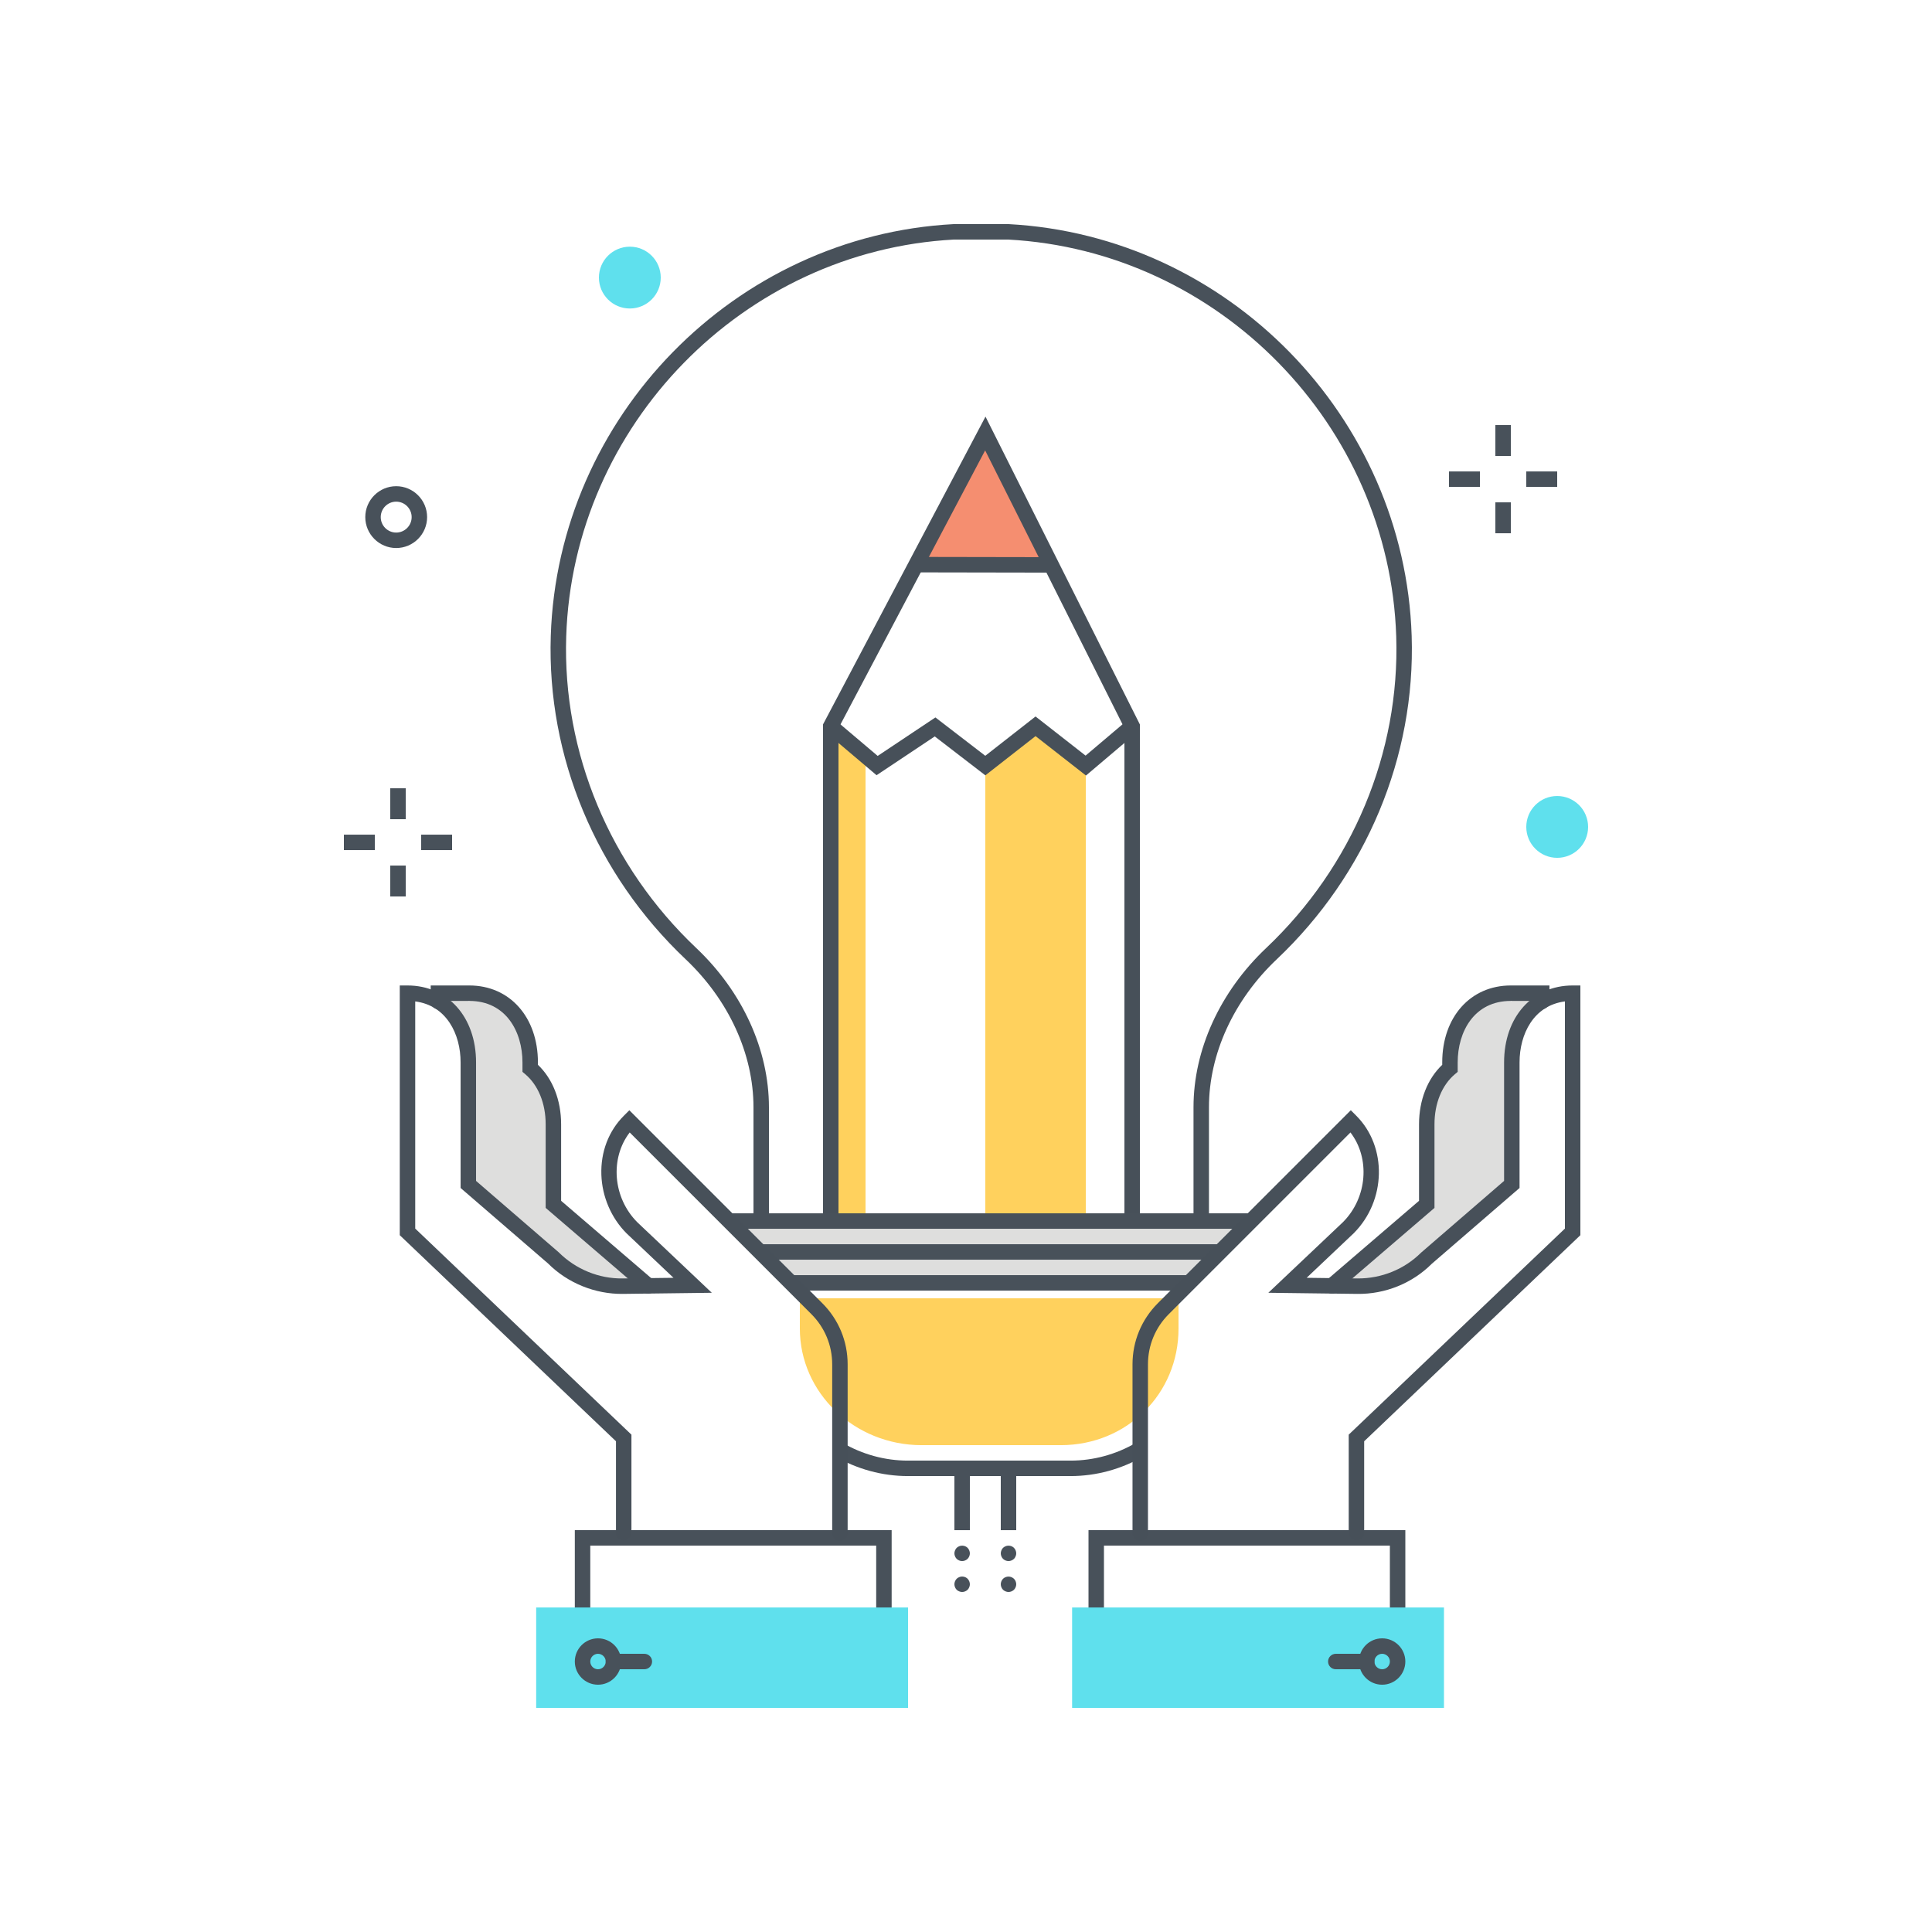 <svg xmlns="http://www.w3.org/2000/svg" width="250" height="250" viewBox="0 0 250 250">
  <g fill="none" fill-rule="evenodd">
    <polyline fill="#FFD15D" points="140.5 158.204 140.5 99.064 133.999 93.982 127.507 99.059 127.5 99.053 127.5 158.204 140.5 158.204"/>
    <polyline fill="#FFD15D" points="112 158.204 112 97.631 111.892 97.703 107.5 93.982 107.5 158.204 112 158.204"/>
    <polyline fill="#F58E70" points="136 73.096 127.5 56.096 118.5 73.065 136 73.096"/>
    <polyline fill="#475059" points="147.5 158.204 145.5 158.204 145.5 94.219 127.477 58.281 108.5 94.23 108.5 158.204 106.5 158.204 106.5 93.735 127.523 53.911 147.5 93.745 147.5 158.204"/>
    <polyline fill="#475059" points="135.998 74.096 118.498 74.065 118.502 72.065 136.002 72.096 135.998 74.096"/>
    <polyline fill="#475059" points="140.525 100.354 133.999 95.252 127.505 100.33 120.958 95.294 113.428 100.314 106.853 94.745 108.146 93.219 113.572 97.815 121.041 92.835 127.495 97.799 133.999 92.713 140.474 97.776 145.853 93.219 147.146 94.745 140.525 100.354"/>
    <path fill="#5FE0ED" d="M85.5,35.92 C85.5,38.129 83.709,39.92 81.5,39.92 C79.291,39.92 77.5,38.129 77.5,35.92 C77.5,33.711 79.291,31.92 81.5,31.92 C83.709,31.92 85.5,33.711 85.5,35.92"/>
    <path fill="#48515A" d="M156.439,158.003 L154.439,158.003 L154.439,143.282 C154.439,135.839 157.866,128.328 163.842,122.675 C175.022,112.097 181.156,97.404 180.671,82.361 C179.79,55.016 157.728,32.455 130.447,30.998 L123.439,30.999 C96.21,32.455 74.149,55.016 73.268,82.361 C72.783,97.404 78.917,112.097 90.097,122.675 C96.073,128.328 99.5,135.839 99.5,143.282 L99.5,158.003 L97.5,158.003 L97.5,143.282 C97.5,136.386 94.301,129.405 88.723,124.128 C77.127,113.157 70.765,97.91 71.269,82.296 C72.183,53.923 95.075,30.512 123.385,29.001 L130.5,28.999 C158.863,30.512 181.755,53.923 182.67,82.296 C183.173,97.91 176.811,113.157 165.216,124.128 C159.638,129.405 156.439,136.386 156.439,143.282 L156.439,158.003"/>
    <path fill="#FFD15D" d="M137.261,186.503 L119.261,186.503 C110.977,186.503 104,180.205 104,171.92 L104,168.503 L152,168.503 L152,171.92 C152,180.205 145.546,186.503 137.261,186.503"/>
    <path fill="#FFD15D" d="M104.5,169.003 L104.5,171.921 C104.5,179.686 111.122,186.003 119.261,186.003 L137.261,186.003 C145.379,186.003 151.5,179.949 151.5,171.921 L151.5,169.003 L104.5,169.003 Z M137.261,187.003 L119.261,187.003 C110.571,187.003 103.5,180.237 103.5,171.921 L103.5,168.003 L152.5,168.003 L152.5,171.921 C152.5,180.378 145.806,187.003 137.261,187.003 Z"/>
    <path fill="#DEDEDD" d="M96.167,157.836 L97.5,160.67 C97.999,161.048 99.874,164.09 100.618,164.72 C101.085,165.115 101.471,165.577 101.77,166.077 C102.195,166.26 102.531,166.594 102.746,167.003 L152.5,167.003 C152.928,166.341 159.282,160.4 159.834,159.836 L160.834,158.003 L96.167,157.836"/>
    <polygon fill="#48515A" points="94.5 159.003 162 159.003 162 157.003 94.5 157.003"/>
    <polygon fill="#48515A" points="98.25 163.003 157.875 163.003 157.875 161.003 98.25 161.003"/>
    <polygon fill="#48515A" points="102.25 167.003 153.5 167.003 153.5 165.003 102.25 165.003"/>
    <path fill="#48515A" d="M138.537,191.003 L117.478,191.003 C114.169,191.003 110.89,190.109 107.998,188.418 L109.008,186.691 C111.594,188.204 114.523,189.003 117.478,189.003 L138.537,189.003 C141.492,189.003 144.421,188.204 147.008,186.691 L148.017,188.418 C145.125,190.109 141.846,191.003 138.537,191.003"/>
    <polygon fill="#48515A" points="50.5 106.003 52.5 106.003 52.5 102.003 50.5 102.003"/>
    <polygon fill="#48515A" points="50.5 116.003 52.5 116.003 52.5 112.003 50.5 112.003"/>
    <polygon fill="#48515A" points="54.5 110.003 58.5 110.003 58.5 108.003 54.5 108.003"/>
    <polygon fill="#48515A" points="44.5 110.003 48.5 110.003 48.5 108.003 44.5 108.003"/>
    <path fill="#48515A" d="M51.267,64.914 C50.164,64.914 49.267,65.811 49.267,66.914 C49.267,68.017 50.164,68.914 51.267,68.914 C52.37,68.914 53.267,68.017 53.267,66.914 C53.267,65.811 52.37,64.914 51.267,64.914 Z M51.267,70.914 C49.061,70.914 47.267,69.119 47.267,66.914 C47.267,64.708 49.061,62.914 51.267,62.914 C53.472,62.914 55.267,64.708 55.267,66.914 C55.267,69.119 53.472,70.914 51.267,70.914 Z"/>
    <polygon fill="#48515A" points="123.5 198.003 125.5 198.003 125.5 190.003 123.5 190.003"/>
    <polygon fill="#48515A" points="129.5 198.003 131.5 198.003 131.5 190.003 129.5 190.003"/>
    <path fill="#48515A" d="M124.5 202.003C124.24 202.003 123.98 201.893 123.79 201.713 123.61 201.523 123.5 201.263 123.5 201.003 123.5 200.873 123.53 200.743 123.58 200.623 123.63 200.493 123.7 200.393 123.79 200.293 123.89 200.203 123.99 200.133 124.12 200.083 124.48 199.933 124.93 200.013 125.21 200.293 125.3 200.393 125.37 200.493 125.42 200.623 125.47 200.743 125.5 200.873 125.5 201.003 125.5 201.263 125.39 201.523 125.21 201.713 125.02 201.893 124.76 202.003 124.5 202.003M130.5 202.003C130.24 202.003 129.98 201.893 129.79 201.713 129.61 201.523 129.5 201.263 129.5 201.003 129.5 200.873 129.53 200.743 129.58 200.623 129.63 200.493 129.7 200.393 129.79 200.293 129.89 200.203 129.99 200.133 130.12 200.083 130.48 199.933 130.93 200.013 131.21 200.293 131.39 200.483 131.5 200.743 131.5 201.003 131.5 201.063 131.49 201.133 131.48 201.203 131.47 201.263 131.45 201.323 131.42 201.383 131.4 201.443 131.37 201.503 131.33 201.563 131.29 201.613 131.25 201.663 131.21 201.713 131.02 201.893 130.76 202.003 130.5 202.003M124.5 206.003C124.37 206.003 124.24 205.973 124.12 205.923 123.99 205.873 123.88 205.803 123.79 205.713 123.61 205.523 123.5 205.263 123.5 205.003 123.5 204.743 123.61 204.483 123.79 204.293 123.88 204.203 123.99 204.133 124.12 204.083 124.48 203.923 124.93 204.013 125.21 204.293 125.39 204.483 125.5 204.743 125.5 205.003 125.5 205.063 125.49 205.133 125.48 205.203 125.47 205.263 125.45 205.323 125.42 205.383 125.4 205.443 125.37 205.503 125.33 205.563 125.29 205.613 125.25 205.663 125.21 205.713 125.02 205.893 124.76 206.003 124.5 206.003M130.5 206.003C130.37 206.003 130.24 205.973 130.12 205.923 129.99 205.873 129.89 205.803 129.79 205.713 129.61 205.523 129.5 205.263 129.5 205.003 129.5 204.743 129.61 204.483 129.79 204.293 129.88 204.203 129.99 204.133 130.12 204.083 130.36 203.983 130.64 203.983 130.88 204.083 131 204.133 131.11 204.203 131.21 204.293 131.39 204.483 131.5 204.743 131.5 205.003 131.5 205.263 131.39 205.523 131.21 205.713 131.02 205.893 130.76 206.003 130.5 206.003"/>
    <polyline fill="#48515A" points="115.379 211.001 113.379 211.001 113.379 200.001 76.381 200.001 76.381 211.001 74.381 211.001 74.381 198.001 115.379 198.001 115.379 211.001"/>
    <polygon fill="#5FE0ED" points="69.381 221.001 117.5 221.001 117.5 208.006 69.381 208.006"/>
    <path fill="#48515A" d="M83.38,216.001 L79.381,216.001 C78.829,216.001 78.381,215.553 78.381,215.001 C78.381,214.448 78.829,214.001 79.381,214.001 L83.38,214.001 C83.932,214.001 84.38,214.448 84.38,215.001 C84.38,215.553 83.932,216.001 83.38,216.001"/>
    <path fill="#48515A" d="M77.381,214.001 C76.83,214.001 76.381,214.449 76.381,215.001 C76.381,215.552 76.83,216.001 77.381,216.001 C77.932,216.001 78.381,215.552 78.381,215.001 C78.381,214.449 77.932,214.001 77.381,214.001 Z M77.381,218.001 C75.727,218.001 74.381,216.655 74.381,215.001 C74.381,213.346 75.727,212.001 77.381,212.001 C79.035,212.001 80.381,213.346 80.381,215.001 C80.381,216.655 79.035,218.001 77.381,218.001 Z"/>
    <path fill="#DEDEDD" d="M60.602,137.475 L60.602,153.267 L71.63,162.792 C73.998,165.16 77.223,166.472 80.573,166.43 L83.895,166.388 L71.609,155.843 L71.609,145.479 C71.609,142.496 70.538,139.861 68.607,138.233 L68.607,137.475 C68.607,132.529 65.681,128.519 60.735,128.519 L60.735,129.592 C59.614,128.908 58.272,128.519 56.733,128.519 L56.733,129.592 C59.213,131.106 60.602,134.068 60.602,137.475"/>
    <path fill="#475059" d="M83.894,167.388 C83.664,167.388 83.432,167.309 83.243,167.147 L70.609,156.302 L70.609,145.479 C70.609,142.778 69.644,140.415 67.963,138.998 L67.607,138.698 L67.607,137.475 C67.607,133.515 65.482,129.519 60.735,129.519 L57.733,129.519 L57.733,129.593 C57.733,130.145 57.285,130.593 56.733,130.593 C56.18,130.593 55.733,130.145 55.733,129.593 L55.733,127.519 L60.735,127.519 C65.959,127.519 69.607,131.613 69.607,137.475 L69.607,137.786 C71.52,139.6 72.609,142.374 72.609,145.479 L72.609,155.384 L84.546,165.63 C84.965,165.989 85.013,166.621 84.654,167.04 C84.456,167.27 84.176,167.388 83.894,167.388"/>
    <path fill="#475059" d="M108.685,199.402 C108.133,199.402 107.685,198.954 107.685,198.402 L107.685,176.545 C107.685,174.093 106.73,171.787 104.996,170.053 L81.483,146.54 C78.919,149.87 79.283,154.975 82.478,158.17 L92.107,167.284 L80.586,167.43 C77.023,167.468 73.467,166.043 70.923,163.499 L59.602,153.724 L59.602,137.475 C59.602,133.805 57.777,130.104 53.73,129.582 L53.73,158.978 L81.708,185.644 L81.708,198.318 C81.708,198.87 81.26,199.318 80.708,199.318 C80.156,199.318 79.708,198.87 79.708,198.318 L79.708,186.5 L51.73,159.834 L51.73,127.519 L52.73,127.519 C57.954,127.519 61.602,131.613 61.602,137.475 L61.602,152.809 L72.283,162.035 C74.502,164.25 77.51,165.471 80.56,165.43 L87.151,165.347 L81.084,159.603 C79.094,157.614 77.91,154.854 77.816,152.011 C77.718,149.062 78.753,146.349 80.73,144.373 L81.437,143.666 L106.41,168.639 C108.522,170.751 109.685,173.559 109.685,176.545 L109.685,198.402 C109.685,198.954 109.237,199.402 108.685,199.402"/>
    <polyline fill="#48515A" points="181.85 211.001 179.85 211.001 179.85 200.001 142.851 200.001 142.851 211.001 140.851 211.001 140.851 198.001 181.85 198.001 181.85 211.001"/>
    <polygon fill="#5FE0ED" points="138.73 221.001 186.85 221.001 186.85 208.006 138.73 208.006"/>
    <path fill="#48515A" d="M176.85,216.001 L172.851,216.001 C172.299,216.001 171.851,215.553 171.851,215.001 C171.851,214.448 172.299,214.001 172.851,214.001 L176.85,214.001 C177.402,214.001 177.85,214.448 177.85,215.001 C177.85,215.553 177.402,216.001 176.85,216.001"/>
    <path fill="#48515A" d="M178.85,214.001 C178.299,214.001 177.85,214.449 177.85,215.001 C177.85,215.552 178.299,216.001 178.85,216.001 C179.401,216.001 179.85,215.552 179.85,215.001 C179.85,214.449 179.401,214.001 178.85,214.001 Z M178.85,218.001 C177.196,218.001 175.85,216.655 175.85,215.001 C175.85,213.346 177.196,212.001 178.85,212.001 C180.504,212.001 181.85,213.346 181.85,215.001 C181.85,216.655 180.504,218.001 178.85,218.001 Z"/>
    <path fill="#DEDEDD" d="M195.628,137.475 L195.628,153.267 L184.601,162.792 C182.232,165.16 179.007,166.472 175.658,166.43 L172.336,166.388 L184.622,155.843 L184.622,145.479 C184.622,142.496 185.693,139.861 187.624,138.233 L187.624,137.475 C187.624,132.529 190.55,128.519 195.495,128.519 L195.495,129.592 C196.616,128.908 197.959,128.519 199.498,128.519 L199.498,129.592 C197.017,131.106 195.628,134.068 195.628,137.475"/>
    <path fill="#475059" d="M172.336,167.388 C172.054,167.388 171.775,167.27 171.577,167.04 C171.217,166.621 171.265,165.989 171.684,165.63 L183.622,155.384 L183.622,145.479 C183.622,142.374 184.71,139.601 186.624,137.786 L186.624,137.475 C186.624,131.613 190.272,127.519 195.495,127.519 L200.498,127.519 L200.498,129.593 C200.498,130.145 200.05,130.593 199.498,130.593 C198.946,130.593 198.498,130.145 198.498,129.593 L198.498,129.519 L195.495,129.519 C190.748,129.519 188.624,133.515 188.624,137.475 L188.624,138.698 L188.268,138.998 C186.587,140.415 185.622,142.778 185.622,145.479 L185.622,156.302 L172.987,167.147 C172.799,167.309 172.567,167.388 172.336,167.388"/>
    <path fill="#475059" d="M147.546,199.402 C146.993,199.402 146.546,198.954 146.546,198.402 L146.546,176.545 C146.546,173.559 147.709,170.751 149.821,168.639 L174.793,143.665 L175.501,144.373 C179.533,148.405 179.38,155.371 175.167,159.584 L169.08,165.347 L175.67,165.43 C178.753,165.449 181.729,164.249 183.894,162.085 L194.629,152.809 L194.629,137.475 C194.629,131.613 198.277,127.519 203.5,127.519 L204.5,127.519 L204.5,159.834 L176.523,186.5 L176.523,198.318 C176.523,198.87 176.075,199.318 175.523,199.318 C174.97,199.318 174.523,198.87 174.523,198.318 L174.523,185.644 L202.5,158.978 L202.5,129.582 C198.454,130.104 196.629,133.805 196.629,137.475 L196.629,153.724 L185.255,163.549 C182.764,166.042 179.256,167.477 175.645,167.43 L164.124,167.284 L173.772,158.151 C176.948,154.974 177.312,149.87 174.748,146.54 L151.235,170.053 C149.501,171.787 148.546,174.093 148.546,176.545 L148.546,198.402 C148.546,198.954 148.098,199.402 147.546,199.402"/>
    <path fill="#5FE0ED" d="M205.5,107.003 C205.5,109.212 203.709,111.003 201.5,111.003 C199.291,111.003 197.5,109.212 197.5,107.003 C197.5,104.794 199.291,103.003 201.5,103.003 C203.709,103.003 205.5,104.794 205.5,107.003"/>
    <polygon fill="#48515A" points="193.5 59.003 195.5 59.003 195.5 55.003 193.5 55.003"/>
    <polygon fill="#48515A" points="193.5 69.003 195.5 69.003 195.5 65.003 193.5 65.003"/>
    <polygon fill="#48515A" points="197.5 63.003 201.5 63.003 201.5 61.003 197.5 61.003"/>
    <polygon fill="#48515A" points="187.5 63.003 191.5 63.003 191.5 61.003 187.5 61.003"/>
  </g>
</svg>
